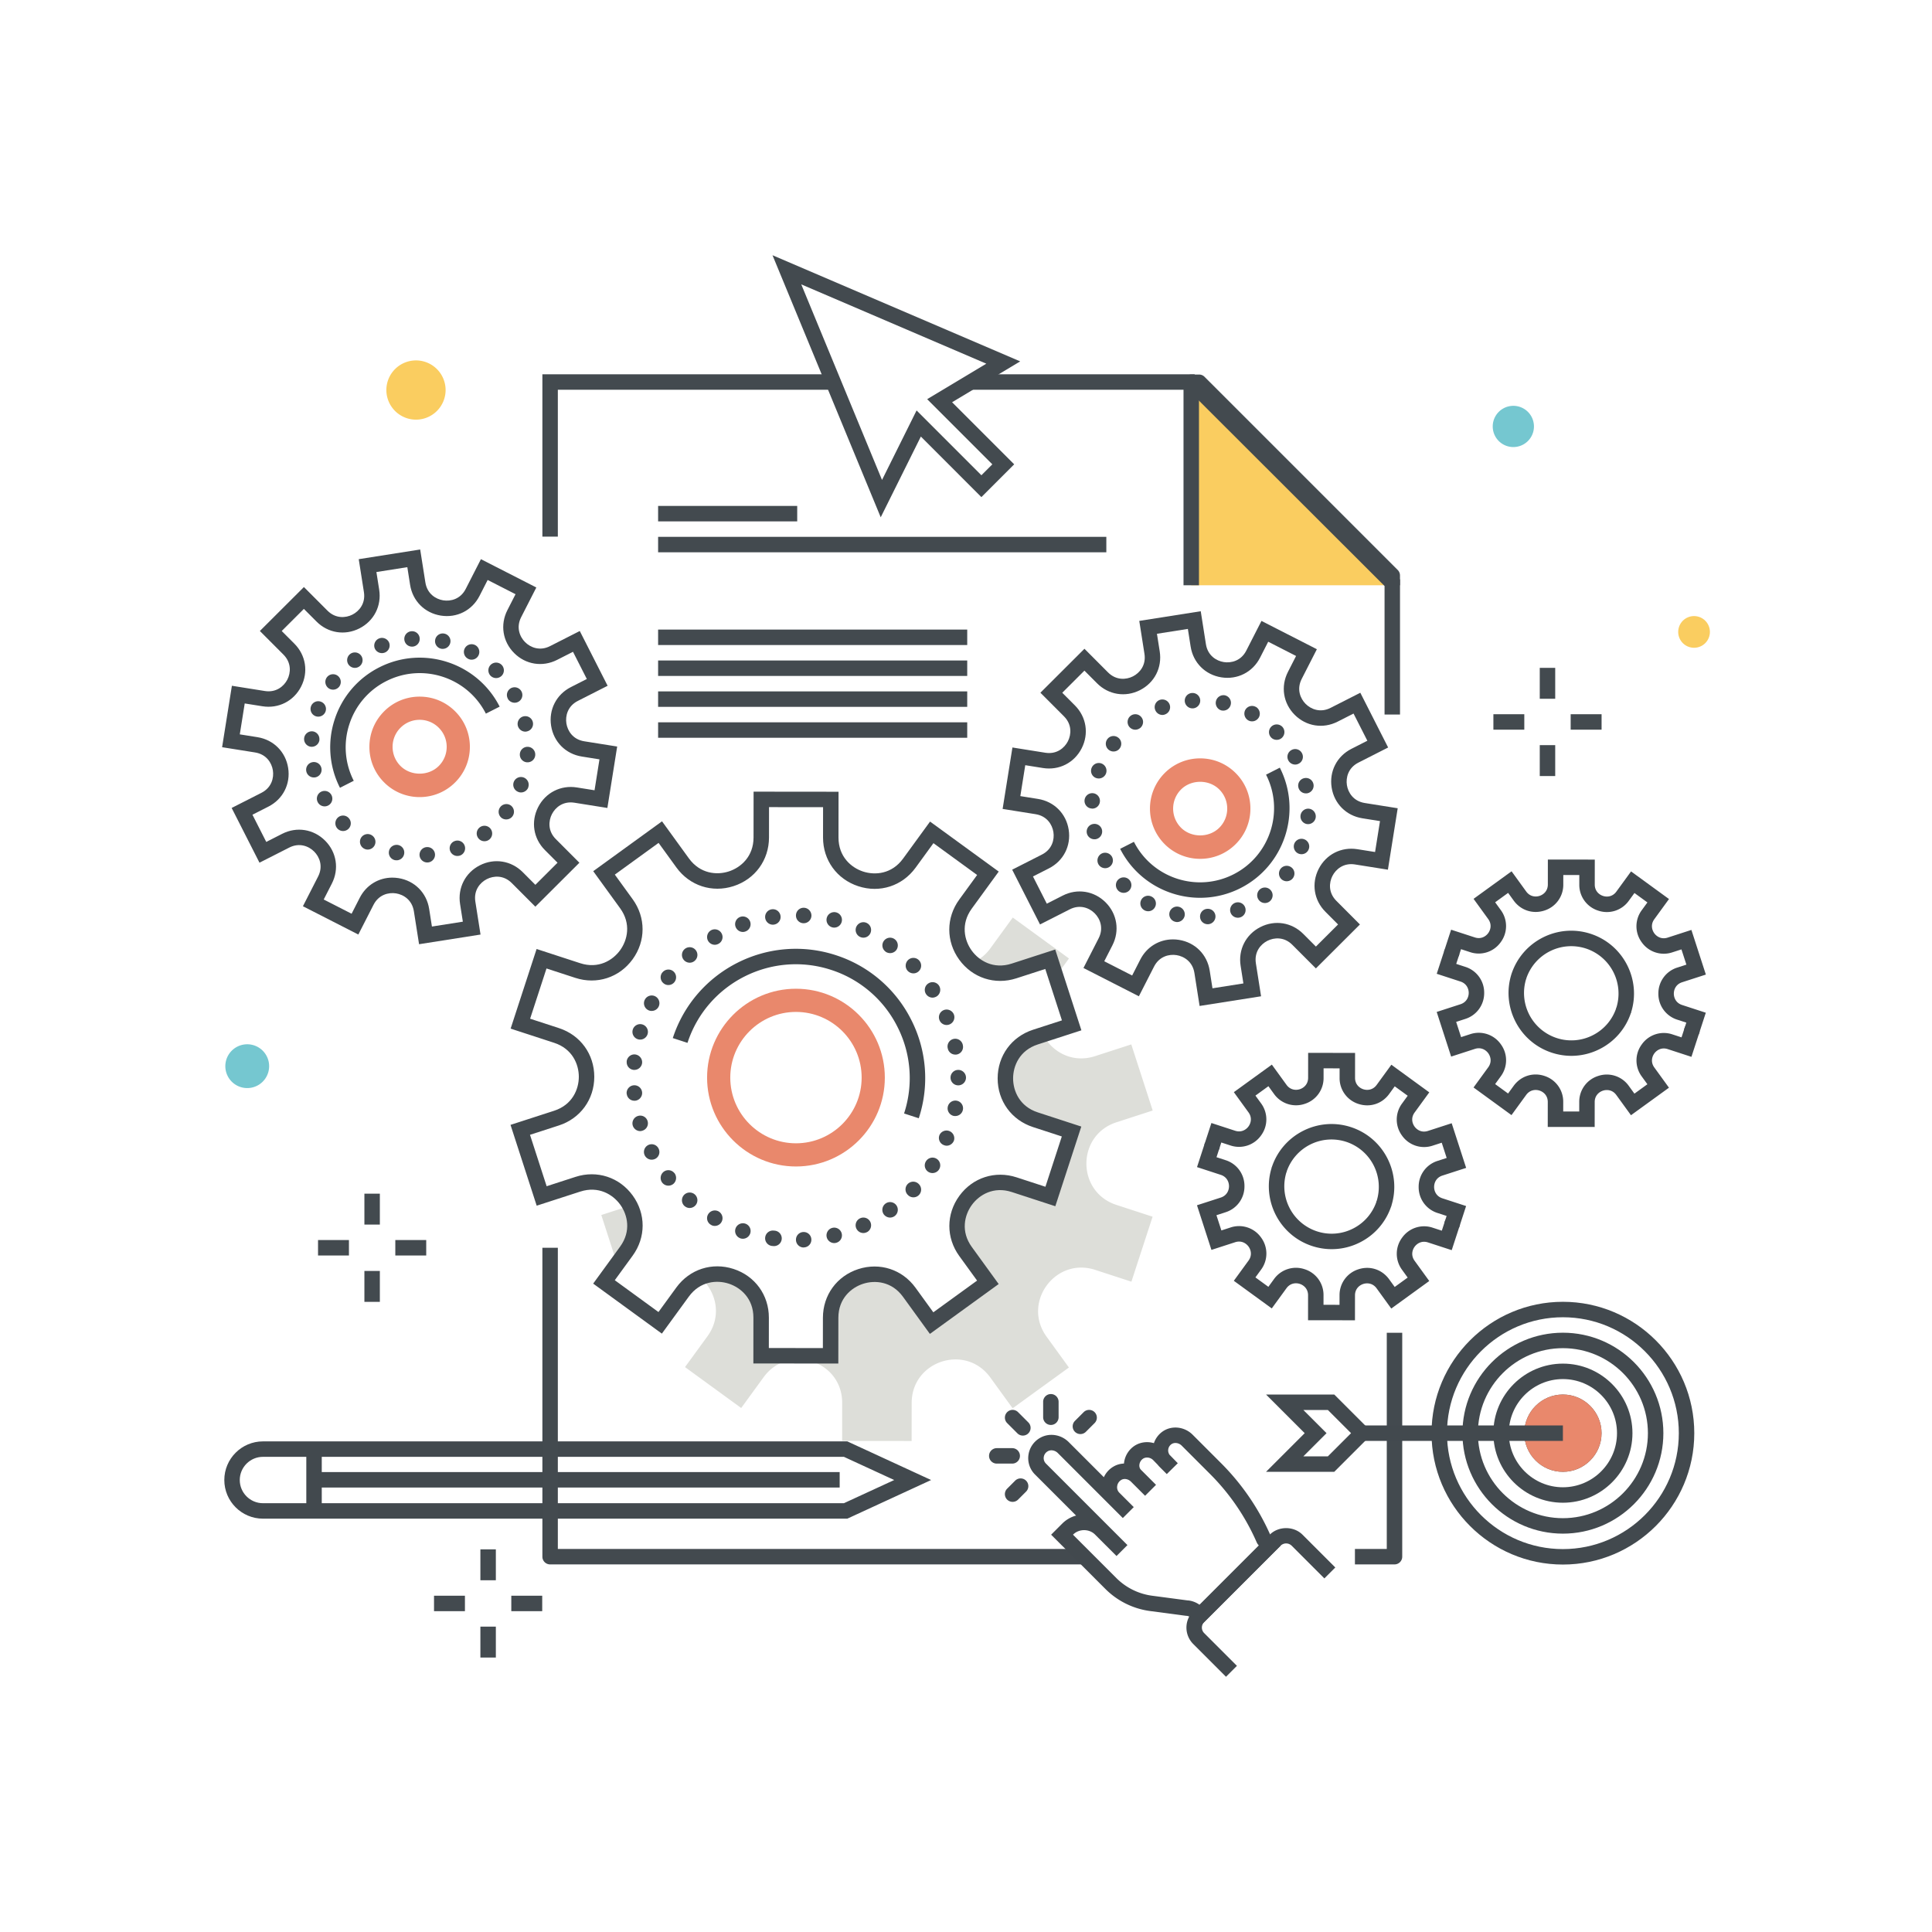 <?xml version="1.0" encoding="utf-8"?><svg xmlns="http://www.w3.org/2000/svg" width="250" height="250" viewBox="0 0 250 250"><g fill="none" fill-rule="evenodd"><path fill="#DDDED9" d="M131.213 125.643l4.689-1.519.723 2.233 1.699-2.333-7.271-5.294-2.901 3.985a5.57 5.57 0 0 1-2.301 1.861c1.367 1.18 3.289 1.738 5.362 1.067m-49.698 30.379l-3.708 1.2 2.047 6.323 1.202-1.65c1.398-1.92 1.367-4.13.459-5.873m62.955-10.801l4.689-1.519-2.771-8.556-4.689 1.519c-2.921.946-5.562-.529-6.735-2.783l-.98.317c-5.18 1.677-5.187 9.004-.01 10.692l4.686 1.527-2.742 8.409-4.686-1.528c-5.177-1.689-9.489 4.234-6.293 8.643l2.892 3.99-7.281 5.279-2.893-3.991c-3.196-4.409-10.166-2.152-10.172 3.293l-.005 4.929-8.994-.009.005-4.929c.005-4.352-4.44-6.665-7.862-5.176 2.048 1.769 2.836 4.948.913 7.589l-2.901 3.984 7.27 5.294 2.901-3.984c3.206-4.402 10.171-2.131 10.165 3.314l-.005 4.929 8.994.01.005-4.929c.006-5.445 6.976-7.702 10.172-3.293l2.893 3.99 7.282-5.278-2.893-3.991c-3.196-4.408 1.116-10.331 6.293-8.643l4.686 1.528 2.742-8.408-4.686-1.528c-5.177-1.688-5.17-9.014.01-10.691"/><path fill="#434A4F" d="M180.448 202.434h-5.121v-2h4.121v-27.971h2v28.971a1 1 0 0 1-1 1"/><path fill="#42494E" d="M219.812 133.866l-1.902-.62.3-.919-1.171-.381a3.492 3.492 0 0 1-2.446-3.374 3.492 3.492 0 0 1 2.452-3.37l1.173-.379-.639-1.972-1.173.379a3.492 3.492 0 0 1-3.962-1.291 3.492 3.492 0 0 1 .004-4.168l.726-.996-1.676-1.22-.725.996a3.49 3.49 0 0 1-3.965 1.284 3.493 3.493 0 0 1-2.447-3.374l.001-1.232-2.072-.002-.001 1.232a3.493 3.493 0 0 1-2.454 3.369c-1.486.479-3.044-.025-3.962-1.292l-.723-.997-1.678 1.217.723.997a3.492 3.492 0 0 1-.004 4.168 3.494 3.494 0 0 1-3.965 1.284l-1.171-.382-.299.919-1.903-.62.92-2.82 3.073 1.001c.787.256 1.409-.121 1.728-.559.319-.439.488-1.147.002-1.817l-1.897-2.617 4.917-3.564 1.896 2.617c.486.67 1.212.731 1.728.563.515-.168 1.068-.642 1.069-1.469l.003-3.232 6.072.006-.003 3.232c-.001.827.551 1.302 1.068 1.47.516.172 1.241.11 1.727-.559l1.902-2.613 4.909 3.574-1.902 2.613c-.487.669-.32 1.377-.002 1.817.319.439.942.817 1.727.563l3.076-.996 1.871 5.778-3.076.995c-.787.255-1.068.926-1.068 1.468-.001.543.279 1.214 1.065 1.471l3.073 1.002-.919 2.82"/><path fill="#42494E" d="M211.039 131.079l-1.902-.62a6.135 6.135 0 0 0-3.926-7.724 6.136 6.136 0 0 0-7.725 3.926l-1.902-.62c1.39-4.259 5.986-6.598 10.246-5.207 4.261 1.389 6.597 5.985 5.209 10.245"/><path fill="#42494E" d="M203.341 136.626a8.125 8.125 0 0 1-2.528-.405c-4.26-1.389-6.596-5.985-5.208-10.246l1.903.62a6.134 6.134 0 0 0 3.925 7.725 6.09 6.09 0 0 0 4.675-.363 6.084 6.084 0 0 0 3.049-3.563l1.902.62a8.07 8.07 0 0 1-4.044 4.726 8.103 8.103 0 0 1-3.674.886"/><path fill="#42494E" d="M206.35 145.83l-6.072-.006.003-3.231c.001-.829-.55-1.303-1.065-1.471-.517-.169-1.241-.109-1.729.559l-1.902 2.613-4.91-3.575 1.903-2.613c.487-.669.32-1.377.002-1.816-.319-.44-.94-.818-1.728-.564l-3.075.996-1.869-5.777 3.074-.996c.787-.255 1.069-.925 1.07-1.468 0-.543-.28-1.214-1.067-1.471l-3.072-1.002 1.03-3.162 1.903.62-.412 1.261 1.171.382a3.49 3.49 0 0 1 2.447 3.374 3.493 3.493 0 0 1-2.454 3.369l-1.172.38.638 1.971 1.173-.379a3.49 3.49 0 0 1 3.962 1.292 3.49 3.49 0 0 1-.004 4.167l-.725.997 1.675 1.22.725-.996c.922-1.264 2.478-1.77 3.966-1.284a3.492 3.492 0 0 1 2.445 3.374l-.001 1.232 2.072.002.002-1.232a3.491 3.491 0 0 1 2.454-3.369 3.49 3.49 0 0 1 3.961 1.292l.724.998 1.678-1.216-.723-.998a3.49 3.49 0 0 1 .005-4.168 3.488 3.488 0 0 1 3.965-1.283l1.171.382.456-1.401 1.902.62-1.077 3.302-3.072-1.002c-.787-.255-1.408.121-1.729.56-.319.438-.487 1.146-.002 1.816l1.897 2.617-4.916 3.564-1.898-2.617c-.485-.67-1.208-.729-1.726-.563-.517.167-1.069.641-1.07 1.468l-.004 3.232m-87.461-1.128l-1.903-.62a14.637 14.637 0 0 0-.874-11.246 14.637 14.637 0 0 0-8.57-7.335c-7.729-2.52-16.064 1.718-18.581 9.445l-1.902-.62c2.861-8.775 12.33-13.587 21.102-10.726a16.629 16.629 0 0 1 9.734 8.329 16.629 16.629 0 0 1 .994 12.773"/><path fill="#E9886C" d="M102.997 130.942c-4.687 0-8.5 3.813-8.5 8.5 0 4.687 3.813 8.5 8.5 8.5 4.686 0 8.5-3.813 8.5-8.5 0-4.687-3.814-8.5-8.5-8.5zm0 20c-6.341 0-11.5-5.159-11.5-11.5s5.159-11.5 11.5-11.5 11.5 5.159 11.5 11.5-5.159 11.5-11.5 11.5z"/><path fill="#434A4F" d="M103.949 119.464a.993.993 0 0 1-.95-1.051.995.995 0 0 1 1.04-.949c.56.029.979.5.96 1.049a1 1 0 0 1-1 .951h-.05zm-4.931-.671a.997.997 0 0 1 .851-1.13.996.996 0 0 1 1.13.85c.08.55-.3 1.05-.85 1.13-.05.011-.091.011-.14.011-.491 0-.92-.361-.991-.861zm8.691 1.211h.01a1.004 1.004 0 0 1-.741-1.211.998.998 0 1 1 1.941.47 1.002 1.002 0 0 1-1.21.741zm-12.53-.091c-.18-.52.1-1.09.62-1.27.52-.179 1.09.1 1.27.62a.997.997 0 0 1-.61 1.27.962.962 0 0 1-.33.061c-.42 0-.8-.261-.95-.681zm16.129 1.33a.999.999 0 0 1-.5-1.319c.241-.511.831-.73 1.331-.5.5.23.72.819.49 1.33a.994.994 0 0 1-1.321.489zm-19.679.511a1.01 1.01 0 0 1 .37-1.37c.47-.27 1.08-.11 1.36.37a.985.985 0 0 1-.36 1.36c-.16.089-.33.14-.5.14-.35 0-.68-.181-.87-.5zm22.97 1.4v-.011a.991.991 0 0 1-.23-1.389.992.992 0 0 1 1.39-.23c.45.32.549.94.24 1.389-.2.281-.51.42-.82.42-.201 0-.4-.059-.58-.179zm-26.11 1.069a.998.998 0 0 1 .1-1.41.998.998 0 0 1 1.41.1.998.998 0 0 1-.1 1.41.968.968 0 0 1-.65.25c-.28 0-.56-.12-.76-.35zm28.98 1.42c-.38-.4-.36-1.029.04-1.42a.998.998 0 0 1 1.41.04c.38.4.37 1.03-.03 1.411-.2.19-.44.279-.69.279-.27 0-.53-.109-.73-.31zm-31.6 1.6a1 1 0 0 1-.17-1.399h.01a.99.99 0 0 1 1.4-.17c.43.339.5.969.17 1.399-.2.26-.49.391-.79.391a.96.96 0 0 1-.62-.221zm33.96 1.391a.989.989 0 0 1 .3-1.38.998.998 0 0 1 1.38.289c.299.47.16 1.091-.3 1.39-.17.1-.36.161-.54.161-.33 0-.651-.17-.84-.46zm-35.96 2.069a.994.994 0 0 1-.43-1.339c.25-.5.86-.69 1.35-.44.49.259.68.859.43 1.35a.994.994 0 0 1-.89.539.92.92 0 0 1-.46-.11zm37.7 1.301a.995.995 0 0 1 .56-1.301c.51-.199 1.09.051 1.3.56a1.007 1.007 0 0 1-.93 1.371.99.99 0 0 1-.93-.63zm-39.01 2.48a1 1 0 1 1 .56-1.922 1 1 0 0 1-.56 1.922zm40.08 1.17a.999.999 0 1 1 1.96-.371.998.998 0 0 1-.791 1.17c-.059.011-.129.011-.189.011a.994.994 0 0 1-.98-.81zm-40.64 2.79a.993.993 0 0 1-.9-1.091h-.01c.06-.55.54-.96 1.09-.909.549.06.96.549.91 1.099-.05.51-.49.901-1 .901h-.09zm41 1c0-.551.44-1 1-1 .55 0 1 .449 1 1 0 .549-.45 1-1 1-.56 0-1-.451-1-1zm-41.9 2.089h-.01a1.004 1.004 0 1 1 2-.189c.05.549-.361 1.04-.91 1.089h-.09a.99.99 0 0 1-.99-.9zm42.33 2.871a1 1 0 0 1-.79-1.17 1 1 0 0 1 1.169-.801c.541.1.901.63.791 1.17-.09.48-.51.81-.98.81-.061 0-.12 0-.19-.009zm-41.55 1.239a1 1 0 0 1 .68-1.239.987.987 0 0 1 1.24.669.994.994 0 0 1-.68 1.24.89.89 0 0 1-.28.051c-.43 0-.83-.291-.96-.721zm40.25 2.531a.989.989 0 0 1-.56-1.301 1.004 1.004 0 0 1 1.86.75v-.009c-.161.399-.54.64-.93.64a.965.965 0 0 1-.37-.08zm-38.69 1.35a1 1 0 0 1 .43-1.35.995.995 0 0 1 1.34.429c.26.491.07 1.1-.42 1.35-.15.071-.311.11-.46.11-.36 0-.71-.199-.89-.539zm36.68 2.11a.99.99 0 0 1-.29-1.38.998.998 0 1 1 1.68 1.079c-.19.301-.52.46-.85.46a1 1 0 0 1-.54-.159zm-34.42 1.409c-.34-.44-.26-1.059.17-1.409a.998.998 0 0 1 1.399.169h.011c.33.44.26 1.061-.17 1.411-.19.139-.4.21-.62.21-.3 0-.59-.131-.79-.381zm31.81 1.611a.998.998 0 1 1 1.38-1.44c.39.38.41 1.009.03 1.409-.2.21-.46.31-.72.31-.25 0-.5-.089-.69-.279zm-28.92 1.409v.01c-.42-.37-.46-1-.1-1.419.36-.411.989-.46 1.41-.101a1 1 0 0 1 .1 1.411c-.2.23-.481.349-.76.349a.961.961 0 0 1-.65-.25zm25.77 1.071a1.007 1.007 0 0 1 .24-1.4c.45-.321 1.07-.21 1.39.23a1.005 1.005 0 0 1-.81 1.589c-.31 0-.621-.149-.82-.419zm-22.36 1.359a.985.985 0 0 1-.37-1.359 1.01 1.01 0 0 1 1.37-.371c.47.28.64.891.36 1.371-.18.319-.52.5-.87.5-.17 0-.34-.04-.49-.141zm18.809.471a.994.994 0 0 1 .5-1.321.997.997 0 0 1 1.321.491c.23.5.01 1.1-.49 1.33v-.011c-.14.071-.28.1-.42.1-.38 0-.741-.22-.911-.589zm-15.009 1.279v-.009c-.52-.181-.8-.75-.62-1.27.18-.52.75-.801 1.28-.62a1.003 1.003 0 0 1-.33 1.949c-.111 0-.22-.019-.33-.05zm11.179-.149a1.003 1.003 0 0 1 .731-1.21 1 1 0 0 1 1.21.739.994.994 0 0 1-.74 1.2.815.815 0 0 1-.23.03c-.45 0-.86-.31-.971-.759zm-7.109 1.129c-.55-.08-.93-.589-.851-1.129a.996.996 0 0 1 1.131-.851 1.001 1.001 0 1 1-.14 1.991c-.05 0-.09-.011-.14-.011zm3.13-.759a.988.988 0 0 1 .95-1.04.988.988 0 0 1 1.04.949.99.99 0 0 1-.95 1.04c-.01.011-.03.011-.04.011a.994.994 0 0 1-1-.96z"/><path fill="#434A4F" d="M99.487 174.433l6.993.008.005-3.929c.003-2.922 1.802-5.392 4.581-6.292 2.785-.899 5.686.047 7.401 2.413l2.305 3.181 5.663-4.105-2.306-3.18c-1.715-2.367-1.712-5.422.009-7.784 1.719-2.362 4.628-3.303 7.404-2.397l3.735 1.218 2.121-6.507-3.734-1.218c-2.778-.906-4.572-3.379-4.569-6.301.003-2.922 1.801-5.392 4.582-6.292l3.736-1.211-2.154-6.653-3.739 1.21c-2.778.902-5.683-.046-7.399-2.412-1.716-2.366-1.713-5.421.007-7.783l2.312-3.177-5.653-4.116-2.312 3.176c-1.721 2.362-4.627 3.306-7.405 2.398-2.778-.905-4.572-3.379-4.569-6.301l.004-3.929-6.993-.007-.004 3.929c-.003 2.922-1.802 5.392-4.582 6.292-2.78.902-5.684-.047-7.4-2.412l-2.306-3.181-5.662 4.105 2.306 3.181c1.716 2.365 1.712 5.421-.008 7.783-1.719 2.363-4.629 3.304-7.404 2.398l-3.736-1.217-2.119 6.501 3.735 1.218c2.777.906 4.57 3.38 4.567 6.302-.003 2.922-1.8 5.392-4.581 6.292l-3.737 1.21 2.154 6.654 3.737-1.211c2.785-.901 5.686.048 7.401 2.414 1.715 2.366 1.711 5.421-.009 7.783l-2.312 3.176 5.653 4.117 2.313-3.177c1.721-2.362 4.627-3.303 7.405-2.397 2.778.906 4.571 3.38 4.568 6.302l-.004 3.928zm8.991 2.01l-10.993-.012.006-5.928c.003-2.475-1.645-3.895-3.188-4.398-1.539-.502-3.71-.329-5.168 1.673l-3.491 4.793-8.887-6.472 3.49-4.793c1.457-2 .959-4.117.007-5.431-.952-1.315-2.809-2.447-5.166-1.685l-5.64 1.826-3.387-10.459 5.642-1.826c2.354-.762 3.195-2.768 3.196-4.391.002-1.623-.835-3.631-3.187-4.398l-5.637-1.839 3.36-10.304 5.636 1.837c2.36.77 4.214-.361 5.168-1.673.956-1.312 1.459-3.428.006-5.432l-3.481-4.8 8.901-6.453 3.48 4.8c1.453 2.002 3.621 2.185 5.165 1.683 1.544-.5 3.195-1.916 3.198-4.391l.006-5.929 10.993.011-.006 5.929c-.002 2.475 1.645 3.895 3.188 4.398 1.546.502 3.711.327 5.168-1.674l3.491-4.793 8.887 6.47-3.49 4.793c-1.457 2.002-.958 4.119-.005 5.433.952 1.314 2.809 2.445 5.165 1.684l5.641-1.827 3.387 10.458-5.64 1.827c-2.356.763-3.196 2.769-3.198 4.392-.001 1.623.836 3.631 3.188 4.398l5.637 1.838-3.362 10.309-5.635-1.838c-2.356-.767-4.214.362-5.169 1.674-.955 1.312-1.458 3.427-.006 5.432l3.48 4.8-8.901 6.452-3.479-4.8c-1.455-2.004-3.621-2.183-5.165-1.684-1.544.5-3.195 1.916-3.198 4.391l-.007 5.929zM85.159 67.464h18v-2h-18zM85.159 71.464h58v-2h-58zM85.159 83.464h40v-2h-40zM85.159 87.464h40v-2h-40zM85.159 91.464h40v-2h-40zM85.159 95.464h40v-2h-40z"/><path fill="#FACD60" d="M180.158 75.735h-26.011V49.464h1.011l25 24.998v1.273"/><path fill="#42494E" d="M202.239 174.452c-6.065 0-11 4.935-11 11 0 6.066 4.935 11 11 11 6.066 0 11-4.934 11-11 0-6.065-4.934-11-11-11zm0 24c-7.168 0-13-5.831-13-13 0-7.168 5.832-13 13-13s13 5.832 13 13c0 7.169-5.832 13-13 13zm0-28c-8.271 0-15 6.729-15 15s6.729 15 15 15c8.272 0 15-6.729 15-15s-6.728-15-15-15zm0 32c-9.374 0-17-7.626-17-17 0-9.374 7.626-17 17-17 9.374 0 17 7.626 17 17 0 9.374-7.626 17-17 17z"/><path fill="#42494E" d="M202.239 182.452c-1.654 0-3 1.346-3 3 0 1.655 1.346 3 3 3s3-1.345 3-3c0-1.654-1.346-3-3-3zm0 8c-2.757 0-5-2.243-5-5 0-2.756 2.243-5 5-5s5 2.244 5 5c0 2.757-2.243 5-5 5zm0-12c-3.859 0-7 3.141-7 7 0 3.86 3.141 7 7 7 3.86 0 7-3.14 7-7 0-3.859-3.14-7-7-7zm0 16c-4.963 0-9-4.037-9-9 0-4.962 4.037-9 9-9s9 4.038 9 9c0 4.963-4.037 9-9 9z"/><path fill="#E9886C" d="M202.239 181.452a4 4 0 1 0 0 8 4 4 0 0 0 0-8"/><path fill="#E9886C" d="M202.239 182.452c-1.654 0-3 1.346-3 3 0 1.655 1.346 3 3 3s3-1.345 3-3c0-1.654-1.346-3-3-3zm0 8c-2.757 0-5-2.243-5-5 0-2.756 2.243-5 5-5s5 2.244 5 5c0 2.757-2.243 5-5 5z"/><path fill="#42494E" d="M175.241 186.452h26.998v-2h-26.998z"/><path fill="#42494E" d="M168.654 188.452h3.172l3-3-3-3h-3.172l3 3-3 3zm4 2h-8.828l5-5-5-5h8.828l5 5-5 5zm-138.628-1.938c-1.654 0-3 1.346-3 3 0 1.655 1.346 3 3 3h75.177l6.507-3-6.507-3H34.026zm75.616 8H34.026c-2.757 0-5-2.243-5-5 0-2.756 2.243-5 5-5h75.616l10.843 5-10.843 5z"/><path fill="#42494E" d="M39.636 195.514h2v-7.598h-2z"/><path fill="#42494E" d="M40.636 192.486h68.018v-2H40.636z"/><path fill="#434A4F" d="M181.158 75.735h-2v-.858l-24.012-24.011v24.869h-2V49.464a1 1 0 0 1 1-1h1.012a1 1 0 0 1 .707.293l25 24.999a.996.996 0 0 1 .293.707v1.272M107.404 48.433h-37.22v21.009h2V50.433h36.046l-.826-2"/><path fill="#434A4F" d="M154.56 48.433h-27.274l-3.333 2h29.779l25.428 25.394v16.636h2V74.998l-26.6-26.565"/><path fill="#434A4F" d="M103.682 36.797l10.451 25.309 4.472-8.995 8.387 8.387 1.415-1.414-8.431-8.431 7.654-4.592-23.948-10.264zm10.283 30.14l-14.004-33.91 32.052 13.736-8.812 5.287 8.034 8.034-4.243 4.242-7.834-7.835-5.193 10.446zM47.153 158.458h2v-4h-2zM47.153 168.458h2v-4h-2zM51.153 162.458h4v-2h-4zM41.153 162.458h4v-2h-4zM199.244 90.417h2v-4h-2zM199.244 100.417h2v-4h-2zM203.244 94.417h4v-2h-4zM193.244 94.417h4v-2h-4zM139.277 200.434H72.184v-38.977h-2v39.977a1 1 0 0 0 1 1h70.093l-2-2"/><path fill="#42494E" d="M153.664 207.092c.519.021 1.124.247 1.561.572l7.674-7.673-.013-.013a1.449 1.449 0 0 1-.294-.454 28.767 28.767 0 0 0-5.97-8.748l-3.709-3.71c-.377-.377-.967-.455-1.341-.18a.984.984 0 0 0-.24 1.353l1.073 1.102-1.423 1.405-.935-.935a3.144 3.144 0 0 1-.243-.275l-.585-.601c-.388-.386-1.003-.442-1.393-.12a1.1 1.1 0 0 0-.394.78c-.007.137.011.396.208.594l1.949 1.949-1.414 1.414-1.823-1.822c-.345-.346-.865-.449-1.235-.242a1.095 1.095 0 0 0-.553.814.978.978 0 0 0 .26.835l1.883 1.883-1.414 1.414-8.411-8.411c-.358-.357-.901-.458-1.29-.235a1.015 1.015 0 0 0-.53.757.989.989 0 0 0 .285.843l10.544 10.546-1.414 1.414-2.782-2.781c-.756-.756-2.072-.756-2.828 0l-.022.022 5.621 5.621a8.046 8.046 0 0 0 4.605 2.274l4.593.608zm1.578 3.383l-1.192-1.192a.998.998 0 0 0-.464-.192l-.132-.009-4.646-.616a10.054 10.054 0 0 1-5.756-2.842l-7.036-7.035 1.437-1.437a3.993 3.993 0 0 1 1.792-1.037l-5.312-5.312a2.979 2.979 0 0 1-.853-2.527 3.019 3.019 0 0 1 1.524-2.227c1.176-.666 2.696-.437 3.692.56l4.542 4.542a3.07 3.07 0 0 1 1.301-1.408 2.849 2.849 0 0 1 1.302-.36 3.095 3.095 0 0 1 1.112-2.11c.776-.64 1.822-.808 2.762-.531a3.016 3.016 0 0 1 1.068-1.464c1.169-.864 2.865-.705 3.944.374l3.709 3.71a30.741 30.741 0 0 1 6.361 9.299l1.33 1.33-10.485 10.484z"/><path fill="#42494E" d="M158.644 216.973l-4.243-4.242a3.004 3.004 0 0 1 0-4.242l9.901-9.9c1.13-1.132 3.108-1.135 4.242 0l4.242 4.243-1.414 1.414-4.242-4.243a1.023 1.023 0 0 0-1.413 0l-9.902 9.9a1.003 1.003 0 0 0 .001 1.415l4.242 4.241-1.414 1.414"/><path fill="#434A4F" d="M135.983 184.388a1 1 0 0 1-1-1v-1.998a1 1 0 0 1 2 0v1.998a1 1 0 0 1-1 1m-5.002 5.002h-1.998a1 1 0 0 1 0-2h1.998a1 1 0 1 1 0 2m8.824-3.822a.999.999 0 0 1-.707-1.707l1.127-1.128a1 1 0 0 1 1.415 1.414l-1.128 1.128a1 1 0 0 1-.707.293m-8.772 8.772a.999.999 0 0 1-.707-1.707l1.022-1.022a1 1 0 1 1 1.414 1.414l-1.022 1.022a.997.997 0 0 1-.707.293m1.325-8.575a.999.999 0 0 1-.707-.293l-1.325-1.325a.999.999 0 1 1 1.414-1.414l1.325 1.325a.999.999 0 0 1-.707 1.707"/><path fill="#75C7D0" d="M198.492 55.13a2.667 2.667 0 1 1-5.333 0 2.667 2.667 0 0 1 5.333 0M34.826 137.964a2.834 2.834 0 1 1-5.668-.002 2.834 2.834 0 0 1 5.668.002"/><path fill="#FACD60" d="M57.161 50.47a3.333 3.333 0 1 1-6.665 0 3.333 3.333 0 0 1 6.665 0"/><path fill="#FACD60" d="M53.828 47.637a2.836 2.836 0 0 0-2.833 2.832 2.836 2.836 0 0 0 2.833 2.834 2.837 2.837 0 0 0 2.833-2.834 2.836 2.836 0 0 0-2.833-2.832zm0 6.666a3.838 3.838 0 0 1-3.833-3.834 3.838 3.838 0 0 1 3.833-3.833 3.838 3.838 0 0 1 3.833 3.833 3.838 3.838 0 0 1-3.833 3.834z"/><path fill="#434A4F" d="M62.162 204.485h2v-4h-2zM62.162 214.485h2v-4h-2zM66.162 208.485h4v-2h-4zM56.162 208.485h4v-2h-4z"/><path fill="#42494E" d="M188.794 158.882l-1.903-.621.3-.918-1.171-.382a3.492 3.492 0 0 1-2.446-3.375 3.489 3.489 0 0 1 2.453-3.368l1.172-.38-.639-1.972-1.172.379a3.492 3.492 0 0 1-3.962-1.291 3.492 3.492 0 0 1 .004-4.168l.725-.996-1.676-1.22-.724.996c-.921 1.265-2.475 1.768-3.965 1.284a3.493 3.493 0 0 1-2.447-3.374l.001-1.232-2.073-.002-.001 1.232a3.493 3.493 0 0 1-2.454 3.37 3.498 3.498 0 0 1-3.962-1.292l-.722-.998-1.679 1.217.724.996a3.494 3.494 0 0 1-.004 4.169 3.49 3.49 0 0 1-3.965 1.283l-1.172-.381-.299.919-1.902-.62.92-2.82 3.072 1.001c.787.256 1.409-.121 1.729-.559.319-.439.488-1.147.002-1.817l-1.898-2.617 4.917-3.564 1.897 2.617c.486.67 1.21.73 1.727.563.516-.168 1.068-.641 1.069-1.469l.003-3.232 6.073.006-.003 3.232c-.001.828.55 1.303 1.067 1.47.512.167 1.239.111 1.728-.559l1.902-2.613 4.908 3.574-1.901 2.613c-.488.67-.321 1.378-.002 1.817.318.439.941.817 1.726.563l3.077-.996 1.871 5.778-3.077.995c-.787.255-1.068.926-1.068 1.468-.001.543.279 1.214 1.066 1.471l3.073 1.002-.919 2.821"/><path fill="#42494E" d="M180.02 156.094l-1.902-.62a6.134 6.134 0 0 0-3.926-7.724 6.13 6.13 0 0 0-7.724 3.927l-1.903-.621c1.391-4.26 5.992-6.597 10.246-5.207 4.261 1.389 6.597 5.985 5.209 10.245"/><path fill="#42494E" d="M172.322 161.641a8.152 8.152 0 0 1-2.527-.404c-4.261-1.39-6.596-5.986-5.208-10.247l1.902.621a6.134 6.134 0 0 0 3.926 7.724 6.085 6.085 0 0 0 4.675-.363 6.081 6.081 0 0 0 3.049-3.563l1.902.621a8.072 8.072 0 0 1-4.045 4.725 8.084 8.084 0 0 1-3.674.886"/><path fill="#42494E" d="M175.332 170.845l-6.072-.006.003-3.232c.001-.827-.55-1.302-1.067-1.471-.513-.168-1.24-.109-1.727.56l-1.903 2.613-4.91-3.575 1.903-2.613c.488-.669.321-1.377.002-1.816-.319-.44-.94-.818-1.727-.564l-3.075.996-1.869-5.777 3.074-.995c.787-.256 1.068-.926 1.069-1.469 0-.543-.279-1.214-1.066-1.471l-3.073-1.002 1.031-3.162 1.902.619-.411 1.262 1.171.382a3.493 3.493 0 0 1 2.446 3.374 3.493 3.493 0 0 1-2.454 3.369l-1.172.38.639 1.972 1.173-.38a3.49 3.49 0 0 1 3.962 1.292 3.492 3.492 0 0 1-.004 4.168l-.726.996 1.676 1.22.724-.996a3.496 3.496 0 0 1 3.965-1.284 3.491 3.491 0 0 1 2.447 3.374l-.001 1.232 2.072.003.002-1.233a3.493 3.493 0 0 1 2.452-3.369c1.488-.483 3.043.025 3.963 1.292l.724.998 1.677-1.216-.722-.998a3.49 3.49 0 0 1 .004-4.167 3.487 3.487 0 0 1 3.965-1.284l1.171.382.456-1.401 1.903.62-1.078 3.302-3.072-1.002c-.787-.255-1.408.121-1.728.56-.32.438-.488 1.146-.002 1.816l1.896 2.617-4.916 3.564-1.897-2.617c-.488-.671-1.214-.729-1.728-.563-.515.167-1.067.641-1.068 1.469l-.004 3.231M43.993 101.94a11.518 11.518 0 0 1-.687-8.843 11.512 11.512 0 0 1 5.767-6.739c5.695-2.895 12.686-.617 15.582 5.08l-1.783.906c-2.397-4.713-8.179-6.599-12.893-4.203a9.522 9.522 0 0 0-4.771 5.576 9.525 9.525 0 0 0 .568 7.316l-1.783.907"/><path fill="#E9886C" d="M54.301 93.143c-.935 0-1.814.364-2.475 1.025a3.477 3.477 0 0 0-1.025 2.475c0 .935.364 1.814 1.025 2.475 1.322 1.323 3.627 1.323 4.949 0a3.478 3.478 0 0 0 1.026-2.475c0-.935-.365-1.814-1.026-2.474v-.001a3.477 3.477 0 0 0-2.474-1.025zm0 10a6.458 6.458 0 0 1-4.596-1.903 6.457 6.457 0 0 1-1.904-4.597c0-1.736.676-3.368 1.904-4.596a6.46 6.46 0 0 1 4.596-1.904c1.736 0 3.368.676 4.595 1.904a6.454 6.454 0 0 1 1.905 4.596 6.458 6.458 0 0 1-1.905 4.597 6.456 6.456 0 0 1-4.595 1.903z"/><path fill="#434A4F" d="M50.771 113.565c.26 0 .524.021.789.063 2.085.332 3.644 1.894 3.972 3.979l.359 2.288 4.002-.63-.36-2.287c-.327-2.085.677-4.05 2.558-5.006 1.882-.957 4.06-.608 5.55.885l1.636 1.639 2.868-2.861-1.636-1.639c-1.491-1.494-1.833-3.673-.873-5.553s2.932-2.881 5.01-2.546l2.288.364.637-4-2.286-.365c-2.085-.332-3.642-1.894-3.971-3.979-.328-2.085.676-4.05 2.558-5.006l2.064-1.049-1.79-3.521-2.064 1.05c-1.883.955-4.061.608-5.551-.885-1.49-1.494-1.834-3.673-.874-5.553l1.053-2.063-3.607-1.842-1.053 2.063c-.96 1.879-2.923 2.879-5.011 2.547-2.085-.333-3.644-1.894-3.972-3.979l-.359-2.288-4.001.63.36 2.288c.327 2.085-.677 4.05-2.557 5.006-1.883.956-4.062.609-5.552-.885l-1.636-1.639-2.867 2.861 1.637 1.639c1.49 1.494 1.834 3.674.874 5.553-.96 1.88-2.927 2.881-5.011 2.547l-2.288-.364-.638 4 2.287.364c2.084.332 3.643 1.894 3.971 3.978.328 2.085-.675 4.051-2.557 5.007l-2.064 1.05 1.788 3.518 2.064-1.05c1.883-.956 4.062-.608 5.552.886 1.49 1.494 1.833 3.673.873 5.552l-1.054 2.063 3.608 1.843 1.054-2.063c.837-1.64 2.441-2.61 4.22-2.61zm3.456 8.616l-.671-4.263c-.232-1.472-1.345-2.161-2.31-2.315-.959-.153-2.236.155-2.914 1.481l-1.964 3.844-7.17-3.662 1.964-3.844c.678-1.327.183-2.538-.508-3.229-.689-.692-1.899-1.194-3.229-.516l-3.848 1.955-3.601-7.083 3.848-1.956c1.328-.675 1.64-1.947 1.487-2.913-.151-.964-.837-2.079-2.309-2.314l-4.262-.679 1.267-7.95 4.262.679c1.461.233 2.47-.612 2.916-1.482.444-.87.543-2.175-.509-3.23l-3.049-3.055 5.699-5.686 3.048 3.054c1.053 1.055 2.358.957 3.229.515.871-.443 1.72-1.44 1.488-2.913l-.671-4.263 7.952-1.252.672 4.264c.231 1.472 1.345 2.161 2.309 2.315.974.155 2.239-.156 2.915-1.482l1.964-3.844 7.169 3.662-1.963 3.843c-.677 1.328-.181 2.54.509 3.231.69.691 1.899 1.19 3.229.515l3.847-1.956 3.603 7.087-3.848 1.956c-1.329.674-1.639 1.946-1.488 2.911.152.966.838 2.081 2.31 2.316l4.262.679-1.268 7.95-4.262-.68c-1.482-.233-2.472.613-2.916 1.482-.444.87-.544 2.176.509 3.23l3.049 3.055-5.699 5.686-3.05-3.054c-1.053-1.057-2.358-.957-3.228-.515-.871.443-1.72 1.44-1.487 2.912l.671 4.263-7.954 1.251z"/><path fill="#434A4F" d="M52.319 82.743a.991.991 0 0 1 .93-1.06.981.981 0 0 1 1.059.92.997.997 0 0 1-.919 1.071h-.07c-.53 0-.96-.4-1-.931zm4.76 1.201a.997.997 0 0 1-.76-1.19.992.992 0 0 1 1.19-.761c.53.11.88.64.759 1.181-.099.469-.519.79-.979.79-.07 0-.14 0-.21-.02zm-8.601-.081a1.002 1.002 0 0 1 1.881-.689.995.995 0 0 1-.94 1.339c-.41 0-.79-.25-.941-.65zm12.071 1.371a.993.993 0 0 1-.4-1.351c.27-.49.869-.66 1.36-.399a1 1 0 0 1 .39 1.359.992.992 0 0 1-.87.52.911.911 0 0 1-.48-.129zm-15.43.79a1.004 1.004 0 0 1 .2-1.401c.44-.33 1.07-.24 1.4.201a1.001 1.001 0 0 1-.8 1.6c-.3 0-.6-.141-.8-.4zm18.37 1.429a1.006 1.006 0 0 1 0-1.42c.39-.39 1.029-.39 1.42 0 .39.391.39 1.03 0 1.42-.2.19-.45.29-.71.29-.26 0-.51-.1-.71-.29zm-20.99 1.59c-.44-.34-.53-.96-.2-1.4.33-.44.96-.53 1.4-.199.44.33.529.96.2 1.399-.2.26-.5.4-.8.4-.21 0-.42-.069-.6-.2zm23.21 1.37h.01c-.27-.48-.09-1.089.39-1.36a1.01 1.01 0 0 1 1.36.4.997.997 0 0 1-.88 1.48c-.35 0-.7-.19-.88-.52zm-24.87 2.261a1 1 0 0 1-.59-1.291.99.99 0 0 1 1.28-.58c.52.19.779.771.59 1.28a1.002 1.002 0 0 1-1.28.591zm26.16 1.209c-.11-.54.229-1.08.769-1.189a.996.996 0 1 1 .421 1.949.764.764 0 0 1-.211.031c-.46 0-.869-.321-.979-.791zm-26.74 2.75a1.003 1.003 0 0 1 .15-2c.55.041.96.521.92 1.07h.01c-.04.531-.48.93-1 .93h-.08zm27.93 2.01a.998.998 0 0 1-.921-1.069.998.998 0 1 1 1.991.14.996.996 0 0 1-1 .929h-.07zm-28.55 1.181a.991.991 0 0 1 .76-1.191.992.992 0 0 1 1.19.76.991.991 0 0 1-.76 1.19c-.07.02-.15.02-.22.02-.46 0-.87-.32-.97-.779zm27.43 2.649a.993.993 0 0 1-.591-1.279.998.998 0 1 1 1.871.699h.01c-.15.4-.54.65-.94.65a.827.827 0 0 1-.35-.07zm-25.94 1.35a.994.994 0 0 1 .4-1.359 1 1 0 1 1 .48 1.88c-.36 0-.7-.19-.88-.521zm23.77 2.01a1.003 1.003 0 0 1 1.21-1.599c.44.339.53.96.2 1.4-.2.27-.5.399-.81.399-.2 0-.42-.06-.6-.2zm-21.21 1.41a1.008 1.008 0 0 1 0-1.42.986.986 0 0 1 1.409.01.994.994 0 0 1-.709 1.7c-.25 0-.51-.1-.7-.29zm18.2 1.21a.994.994 0 0 1 .2-1.4c.44-.33 1.07-.24 1.4.201.33.449.239 1.069-.2 1.4a.989.989 0 0 1-.6.199.983.983 0 0 1-.8-.4zm-14.791 1.35a1.01 1.01 0 0 1-.399-1.359c.27-.48.88-.661 1.359-.391a1 1 0 0 1-.479 1.88c-.16 0-.33-.04-.481-.13zm11.151.311a.993.993 0 0 1 .59-1.281.99.99 0 0 1 1.28.58c.2.52-.07 1.1-.58 1.29-.12.04-.24.06-.35.06-.41 0-.79-.25-.94-.649zm-7.151 1.189a.995.995 0 0 1-.759-1.189c.11-.541.65-.88 1.19-.77.54.12.88.649.76 1.189-.1.471-.51.79-.97.79-.07 0-.14-.01-.221-.02zm3.191-.629a.996.996 0 0 1 .93-1.06.997.997 0 0 1 1.07.919c.04.55-.38 1.03-.93 1.07h-.07c-.521 0-.96-.4-1-.929z"/><path fill="#42494E" d="M155.297 116.175c-4.227 0-8.307-2.318-10.35-6.337l1.783-.906c2.395 4.713 8.179 6.598 12.893 4.203 4.713-2.395 6.599-8.179 4.203-12.893l1.783-.906c2.895 5.696.616 12.687-5.08 15.582a11.543 11.543 0 0 1-5.232 1.257"/><path fill="#E9886C" d="M152.826 107.108c1.322 1.321 3.628 1.323 4.95 0a3.478 3.478 0 0 0 1.026-2.475c0-.935-.365-1.814-1.026-2.475-1.322-1.323-3.628-1.322-4.95 0a3.505 3.505 0 0 0 0 4.95zm2.476 4.025a6.457 6.457 0 0 1-4.597-1.904 6.508 6.508 0 0 1 0-9.192 6.457 6.457 0 0 1 4.597-1.904c1.736 0 3.368.676 4.595 1.904a6.454 6.454 0 0 1 1.905 4.596 6.458 6.458 0 0 1-1.905 4.596 6.457 6.457 0 0 1-4.595 1.904z"/><path fill="#434A4F" d="M151.774 121.555c.26 0 .523.021.788.063 2.085.332 3.644 1.893 3.973 3.978l.359 2.289 4.001-.63-.36-2.288c-.327-2.085.676-4.05 2.558-5.006 1.881-.956 4.059-.609 5.55.885l1.636 1.639 2.867-2.861-1.635-1.64c-1.491-1.493-1.834-3.673-.874-5.552.96-1.88 2.929-2.878 5.01-2.547l2.287.364.638-4-2.286-.364c-2.085-.333-3.644-1.894-3.972-3.979-.328-2.085.676-4.05 2.557-5.006l2.064-1.05-1.787-3.517-2.064 1.049c-1.881.956-4.06.609-5.552-.886-1.49-1.493-1.833-3.673-.873-5.552l1.053-2.063-3.607-1.843-1.053 2.063c-.96 1.88-2.932 2.878-5.012 2.547-2.084-.333-3.643-1.894-3.971-3.979l-.359-2.288-4.001.629.36 2.289c.327 2.084-.676 4.048-2.557 5.005-1.882.956-4.061.608-5.552-.885l-1.636-1.64-2.867 2.862 1.637 1.639c1.49 1.494 1.833 3.674.873 5.553s-2.926 2.88-5.011 2.547l-2.288-.365-.638 4 2.287.365c2.084.332 3.643 1.894 3.97 3.978.328 2.085-.675 4.05-2.557 5.007l-2.064 1.049 1.79 3.521 2.064-1.05c1.882-.957 4.06-.608 5.551.885 1.49 1.493 1.834 3.673.874 5.553l-1.054 2.062 3.608 1.843 1.054-2.063c.838-1.64 2.441-2.61 4.221-2.61zm3.454 8.617l-.67-4.265c-.231-1.471-1.345-2.16-2.31-2.314-.96-.155-2.236.154-2.914 1.481l-1.964 3.845-7.17-3.662 1.964-3.844c.678-1.327.182-2.539-.509-3.23-.689-.692-1.901-1.19-3.228-.514l-3.848 1.955-3.603-7.087 3.848-1.956c1.328-.675 1.64-1.946 1.487-2.912-.151-.965-.837-2.079-2.308-2.314l-4.264-.68 1.269-7.95 4.262.68c1.461.231 2.47-.611 2.915-1.482.445-.87.545-2.176-.507-3.23l-3.049-3.055 5.699-5.687 3.048 3.056c1.052 1.054 2.359.957 3.229.514.871-.443 1.72-1.44 1.488-2.912l-.671-4.264 7.954-1.251.67 4.264c.231 1.472 1.345 2.161 2.309 2.315.962.153 2.239-.155 2.915-1.482l1.964-3.843 7.169 3.662-1.963 3.843c-.677 1.327-.182 2.539.508 3.231.69.691 1.902 1.19 3.23.514l3.847-1.955 3.6 7.084-3.848 1.956c-1.328.675-1.638 1.947-1.487 2.912.152.965.839 2.08 2.31 2.315l4.263.679-1.268 7.95-4.262-.679c-1.464-.233-2.471.611-2.915 1.482-.444.87-.544 2.175.509 3.23l3.048 3.055-5.698 5.686-3.05-3.054c-1.052-1.055-2.358-.957-3.228-.515-.871.443-1.72 1.44-1.487 2.912l.671 4.264-7.955 1.252z"/><path fill="#434A4F" d="M153.308 90.734a.996.996 0 0 1 .931-1.06.995.995 0 0 1 1.069.919 1.01 1.01 0 0 1-.929 1.07h-.071c-.519 0-.959-.4-1-.929zm4.761 1.199a1.004 1.004 0 0 1 .43-1.96c.54.12.88.65.76 1.19-.1.47-.51.79-.97.79-.07 0-.15-.009-.22-.02zm-8.591-.08a.991.991 0 0 1 .58-1.279 1.003 1.003 0 0 1 1.291.589.994.994 0 0 1-.59 1.281.858.858 0 0 1-.35.069c-.4 0-.78-.25-.931-.66zm12.061 1.37c-.481-.27-.66-.87-.4-1.36a1 1 0 0 1 1.36-.39v-.009c.479.27.66.879.4 1.36-.19.33-.53.519-.881.519-.169 0-.329-.04-.479-.12zm-15.43.801a1.005 1.005 0 0 1 .199-1.401.994.994 0 0 1 1.401.201c.34.439.24 1.059-.191 1.399h-.009c-.18.13-.39.201-.6.201-.3 0-.601-.141-.8-.4zm18.39 1.42a.997.997 0 0 1 0-1.411c.39-.39 1.019-.39 1.42 0 .38.391.38 1.02-.01 1.411a.964.964 0 0 1-.7.29.97.97 0 0 1-.71-.29zm-21.01 1.599c-.44-.34-.53-.96-.19-1.41a.99.99 0 0 1 1.39-.189c.45.33.53.96.2 1.399-.19.26-.49.4-.8.4-.21 0-.42-.069-.6-.2zm23.23 1.37a.993.993 0 0 1 .4-1.36.984.984 0 0 1 1.35.4.99.99 0 0 1-.39 1.35c-.16.09-.32.13-.48.13-.36 0-.7-.19-.88-.52zm-24.89 2.261a.99.99 0 0 1-.58-1.291 1 1 0 0 1 1.28-.59c.52.2.779.77.59 1.29-.15.401-.53.651-.94.651-.121 0-.23-.02-.35-.06zm26.18 1.199a.98.98 0 0 1 .759-1.179.991.991 0 0 1 1.191.759c.12.54-.231 1.071-.76 1.19-.07.02-.141.02-.21.02a.993.993 0 0 1-.98-.79zm-26.741 2.75a.989.989 0 0 1-.929-1.06.997.997 0 1 1 1.99.14.988.988 0 0 1-.99.931c-.031 0-.05 0-.071-.011zm27.921 2.02a1.003 1.003 0 0 1 .15-2c.55.04.96.52.92 1.071-.04.529-.48.929-1 .929h-.07zm-28.55 1.18a.996.996 0 0 1 .77-1.189.995.995 0 0 1 1.19.759 1.01 1.01 0 0 1-.77 1.19c-.07.02-.14.02-.21.02-.46 0-.88-.32-.98-.78zm27.43 2.65c-.52-.19-.78-.77-.591-1.29a1 1 0 0 1 1.29-.58c.511.19.781.77.581 1.281a.985.985 0 0 1-.93.649c-.12 0-.24-.02-.35-.06zm-25.94 1.35c-.26-.49-.08-1.089.4-1.359.48-.261 1.09-.08 1.36.4a1.004 1.004 0 0 1-.88 1.48c-.35 0-.701-.19-.88-.521zm23.77 2.01c-.44-.329-.53-.96-.2-1.4.33-.44.96-.529 1.4-.199.45.329.53.96.2 1.4a1.002 1.002 0 0 1-1.4.199zm-21.21 1.41h.01a.999.999 0 0 1-.01-1.42c.4-.39 1.03-.39 1.42 0 .39.391.39 1.03 0 1.42-.19.19-.45.29-.71.29-.25 0-.51-.1-.71-.29zm18.19 1.201c-.33-.44-.24-1.06.2-1.401a.995.995 0 0 1 1.399.211c.33.44.241 1.059-.199 1.4a.994.994 0 0 1-1.4-.21zm-14.79 1.349h.01a.998.998 0 1 1 .959-1.75c.481.26.661.87.391 1.35a.977.977 0 0 1-.88.52c-.16 0-.32-.04-.48-.12zm11.15.31a1 1 0 0 1 .59-1.28.998.998 0 1 1 .35 1.931 1 1 0 0 1-.94-.651zm-7.14 1.18a1.003 1.003 0 0 1-.77-1.189c.12-.531.649-.88 1.189-.761.54.12.881.651.771 1.191-.11.469-.521.789-.981.789a.76.76 0 0 1-.209-.03zm3.19-.609a.988.988 0 0 1 .93-1.071.989.989 0 0 1 1.06.921c.04.549-.38 1.029-.93 1.07h-.07c-.52 0-.96-.4-.99-.92z"/><path fill="#FACD60" d="M221.26 81.771a2.05 2.05 0 1 1-4.1 0 2.05 2.05 0 0 1 4.1 0"/></g></svg>